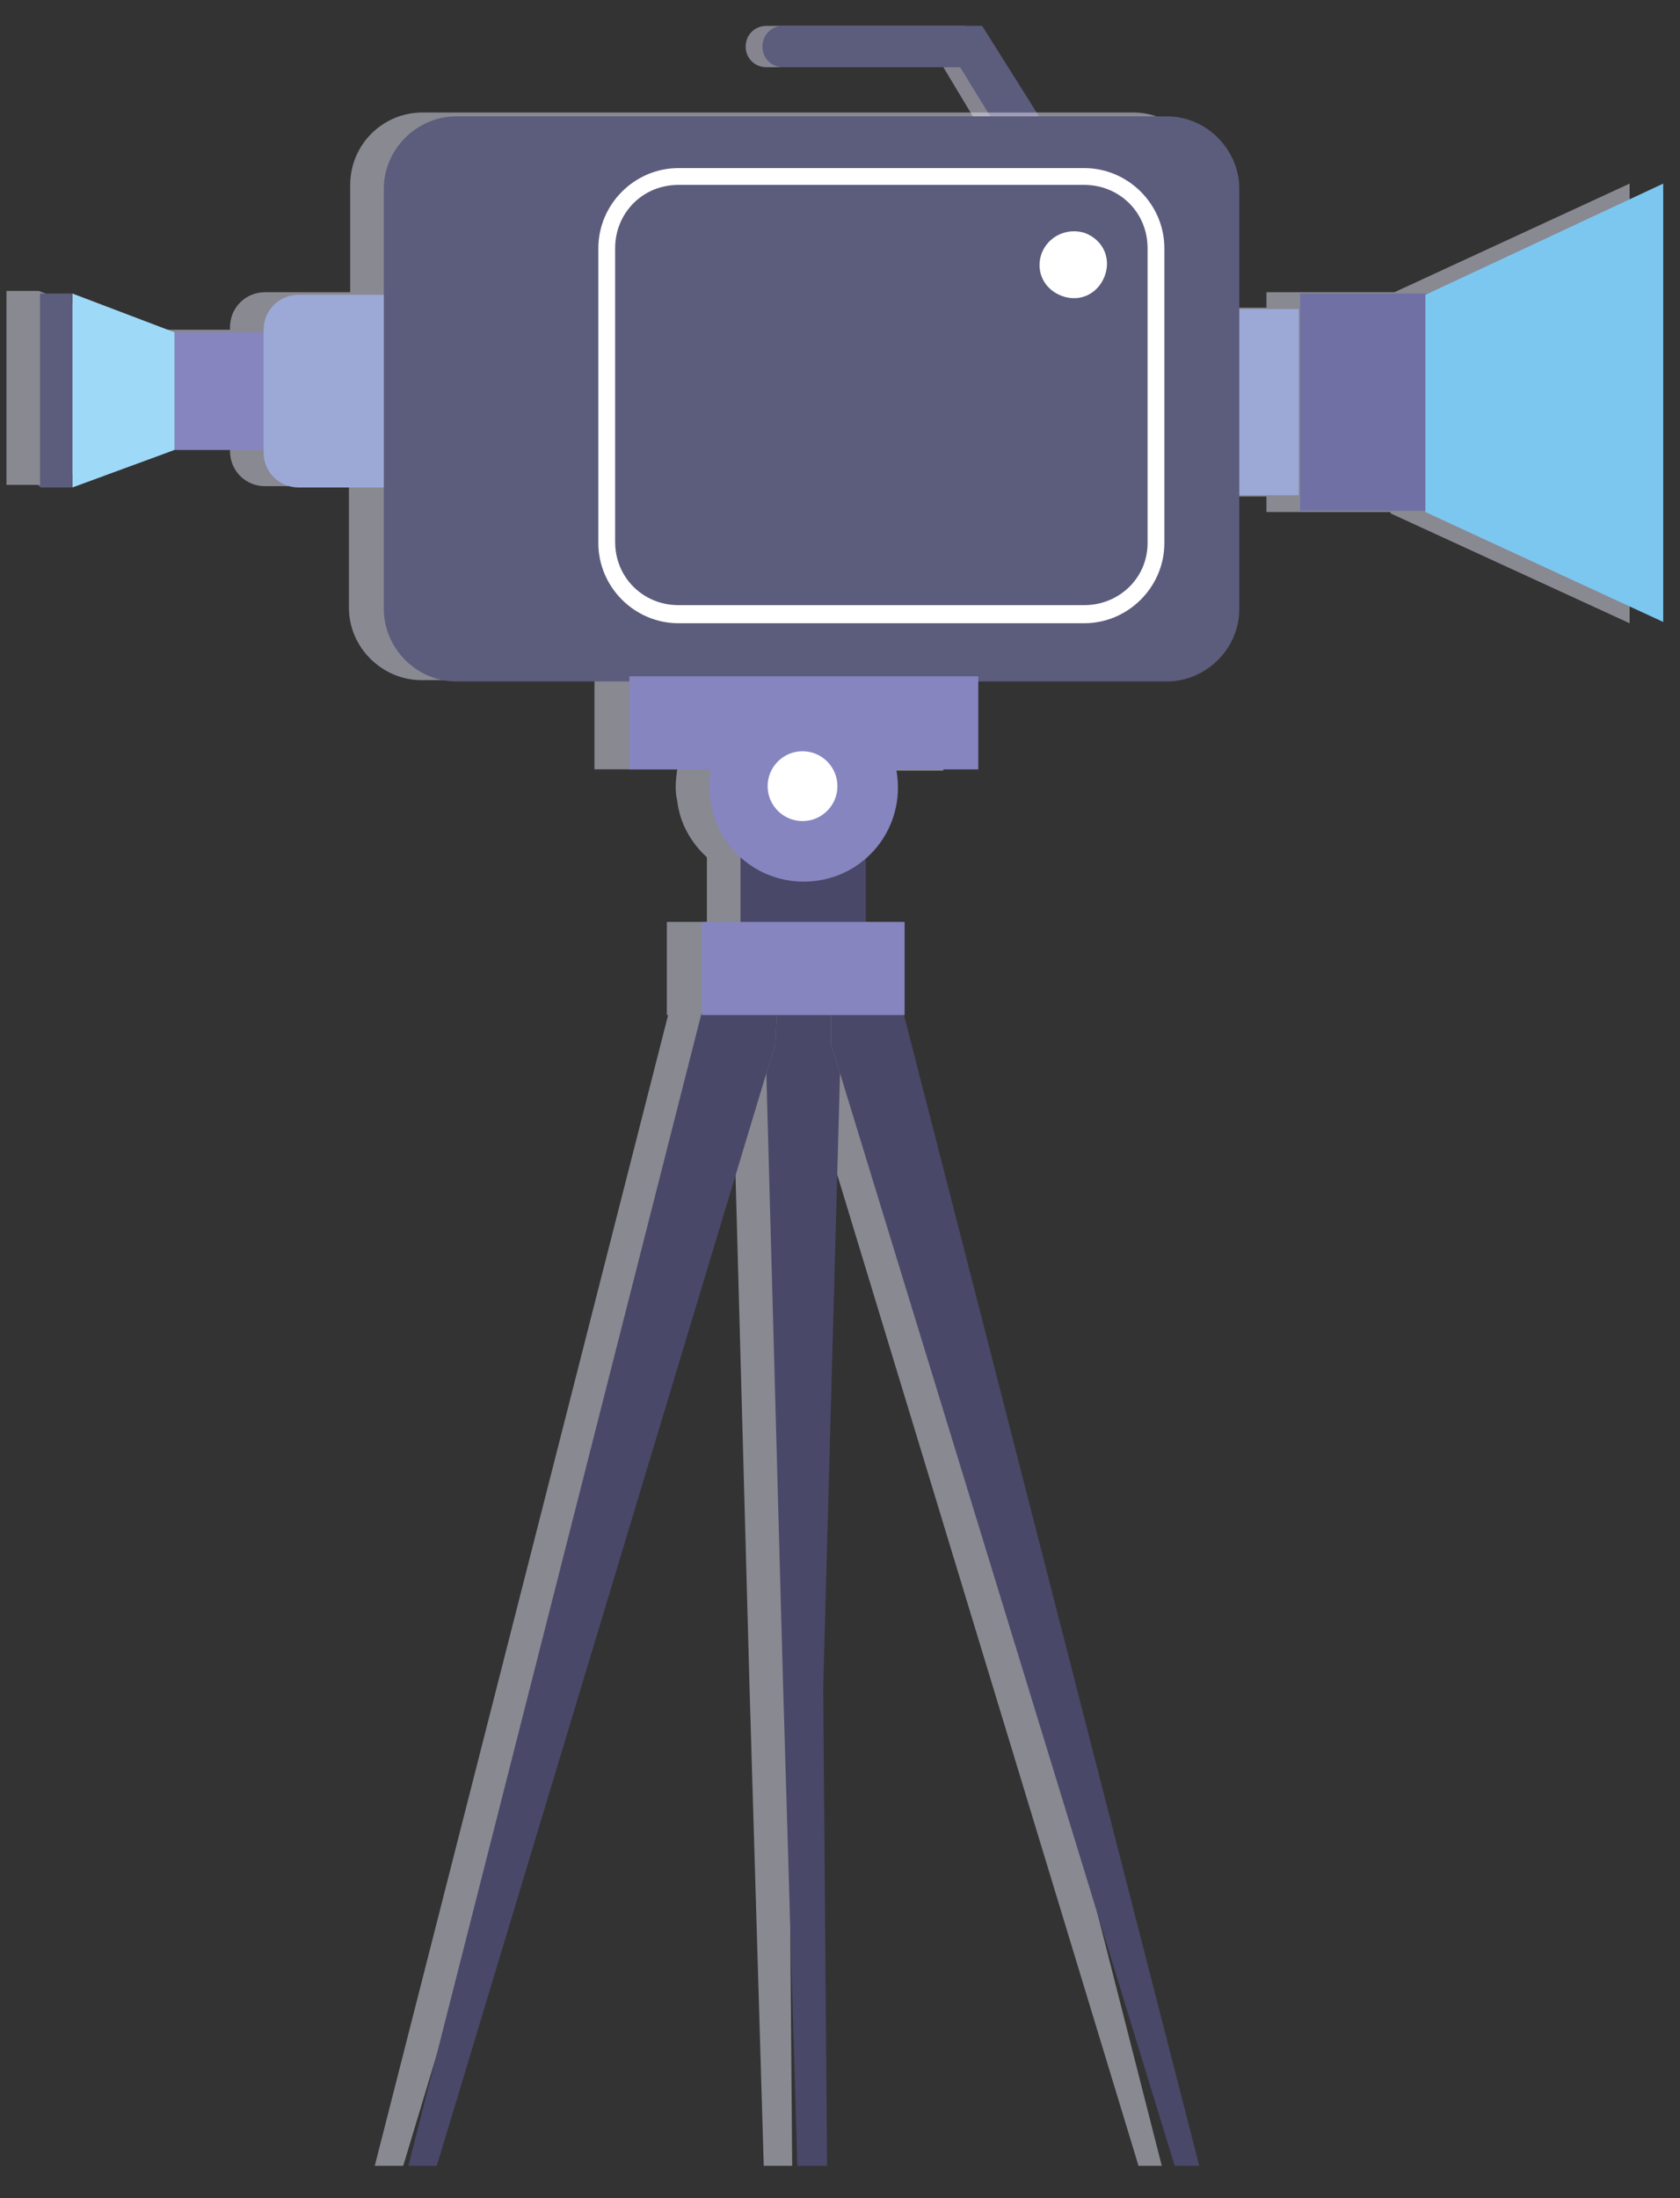 <svg xmlns="http://www.w3.org/2000/svg" id="Layer_1" viewBox="0 0 130 170"><rect x="0" y="0" width="130" height="170" fill="#333333" stroke="none"/><style>.st1{fill:#5c5c7d}.st4{fill:#8685c0}.st6{fill:#9ca9d7}.st7{fill:#494869}.st10{fill:#fff}</style><path fill="#d9d7ed" d="M78.9 13.4c-.6 0-1-.2-1.4-.7L73 5.2H59.3c-.9 0-1.6-.7-1.6-1.6S58.4 2 59.3 2h15.4l5.6 8.9c.5.7.2 1.7-.5 2.2-.3.3-.6.3-.9.3z" opacity=".5"/><path d="M80.3 13.4c-.6 0-1-.2-1.4-.7l-4.6-7.5H60.6c-.9 0-1.6-.7-1.6-1.6S59.7 2 60.6 2H76l5.6 8.9c.5.7.2 1.7-.5 2.2-.3.3-.5.3-.8.3z" class="st1"/><path fill="#e1e1f2" d="M126.1 14.2v34l-18.5-8.5v-.1H98v-1.2h-4.9V47c0 3.1-2.5 5.6-5.6 5.6H73v7h-6.4c0 .1 0 .1.1.2.4 2.5-.6 4.9-2.4 6.5v5h3v7.2h-.1l22.7 89h-1.8L62.4 83 61 130.5l.3 37h-2.2l-1.1-37L56.7 83l-25.5 84.5H29l22.7-89h-.1v-7.2h3.1v-5c-1.2-1.1-2.1-2.6-2.3-4.4-.2-.8-.1-1.6 0-2.4H46v-6.9H32.6c-3 0-5.6-2.5-5.6-5.6v-9.4h-6.5c-1.5 0-2.7-1.2-2.7-2.7v-.2h-6.9L3 37.6v-.1H.5v-15H3l7.9 3h6.9v-.2c0-1.5 1.2-2.7 2.7-2.7h6.6v-8.3c0-3.1 2.5-5.6 5.6-5.6h55c3 0 5.6 2.5 5.6 5.6v9.5H98v-1.2h9.9l18.2-8.4z" opacity=".5"/><path d="M13.5 25.7h8.1v9.1h-8.1z" class="st4"/><path fill="#9ed9f8" d="M5.6 22.7v15l7.9-2.9v-9.1z"/><path d="M3.1 22.7h2.5v15H3.1z" class="st1"/><path d="M20.4 35c0 1.5 1.2 2.7 2.7 2.7h41.7c1.5 0 2.7-1.2 2.7-2.7v-9.5c0-1.5-1.2-2.7-2.7-2.7H23.1c-1.5 0-2.7 1.2-2.7 2.7V35z" class="st6"/><path d="M57.3 62.3H67v9.4h-9.7z" class="st7"/><path d="M87.1 23.9h13.4v14.4H87.1z" class="st6"/><path fill="#7070a4" d="M100.6 22.7h9.9v16.8h-9.9z"/><path d="M29.7 47.1c0 3 2.5 5.6 5.6 5.6h55c3 0 5.6-2.5 5.6-5.6V14.6c0-3-2.5-5.6-5.6-5.6h-55c-3 0-5.6 2.5-5.6 5.6v32.5z" class="st1"/><path fill="#7cc7f0" d="M128.7 14.2v33.9l-18.4-8.5V22.8z"/><path d="M45.8 42V19.2c0-3.7 3-6.8 6.8-6.8H84c3.7 0 6.8 3 6.8 6.8V42c0 3.7-3 6.8-6.8 6.8H52.5c-3.7 0-6.7-3.1-6.7-6.8zm6.7-27.1c-2.4 0-4.3 1.9-4.3 4.3V42c0 2.4 1.9 4.3 4.3 4.3h31.4c2.4 0 4.3-1.9 4.3-4.3V19.2c0-2.4-1.9-4.3-4.3-4.3H52.5z" class="st10"/><path d="M83.9 49.3H52.5c-4.1 0-7.3-3.3-7.3-7.3V19.2c0-4.1 3.3-7.3 7.3-7.3h31.4c4.1 0 7.3 3.3 7.3 7.3V42c.1 4-3.2 7.3-7.3 7.3zM52.5 13c-3.4 0-6.2 2.8-6.2 6.2V42c0 3.4 2.8 6.2 6.2 6.2h31.4c3.4 0 6.2-2.8 6.2-6.2V19.2c0-3.4-2.8-6.2-6.2-6.2H52.5zm31.4 33.8H52.5c-2.7 0-4.9-2.1-4.9-4.9V19.2c0-2.7 2.1-4.9 4.9-4.9h31.4c2.7 0 4.9 2.1 4.9 4.9V42c0 2.7-2.2 4.8-4.9 4.8zM52.5 15.4c-2.1 0-3.8 1.7-3.8 3.8V42c0 2.1 1.7 3.8 3.8 3.8h31.4c2.1 0 3.8-1.7 3.8-3.8V19.2c0-2.1-1.7-3.8-3.8-3.8H52.5z" class="st1"/><path d="M80.6 19.6c-.5 1.4.2 2.8 1.6 3.3 1.4.5 2.8-.2 3.3-1.6.5-1.4-.2-2.8-1.6-3.3-1.4-.4-2.8.3-3.3 1.6z" class="st10"/><path d="M48.7 52.3h27v7.2h-27z" class="st4"/><path d="M55 62c.6 4 4.3 6.7 8.3 6.1 4-.6 6.7-4.3 6.1-8.3-.6-4-4.3-6.7-8.3-6.1-4 .5-6.8 4.3-6.1 8.3z" class="st4"/><path d="M64.3 80.8L65 83l-1.3 47.5.3 37h-2.3l-1.1-37L59.3 83l.7-2.2.1-2.4h-.9v-.3h6v.3h-.9z" class="st7"/><path d="M65 83l-.7-2.2v-2.4h.9l4.7-.1 22.9 89.2h-1.9zm-5-2.2l-.7 2.2-25.5 84.5h-2.2l22.7-89.2 4.9.1h.9z" class="st7"/><path d="M54.3 71.3H70v7.2H54.3z" class="st4"/><circle cx="62.1" cy="60.8" r="2.7" class="st10"/></svg>
